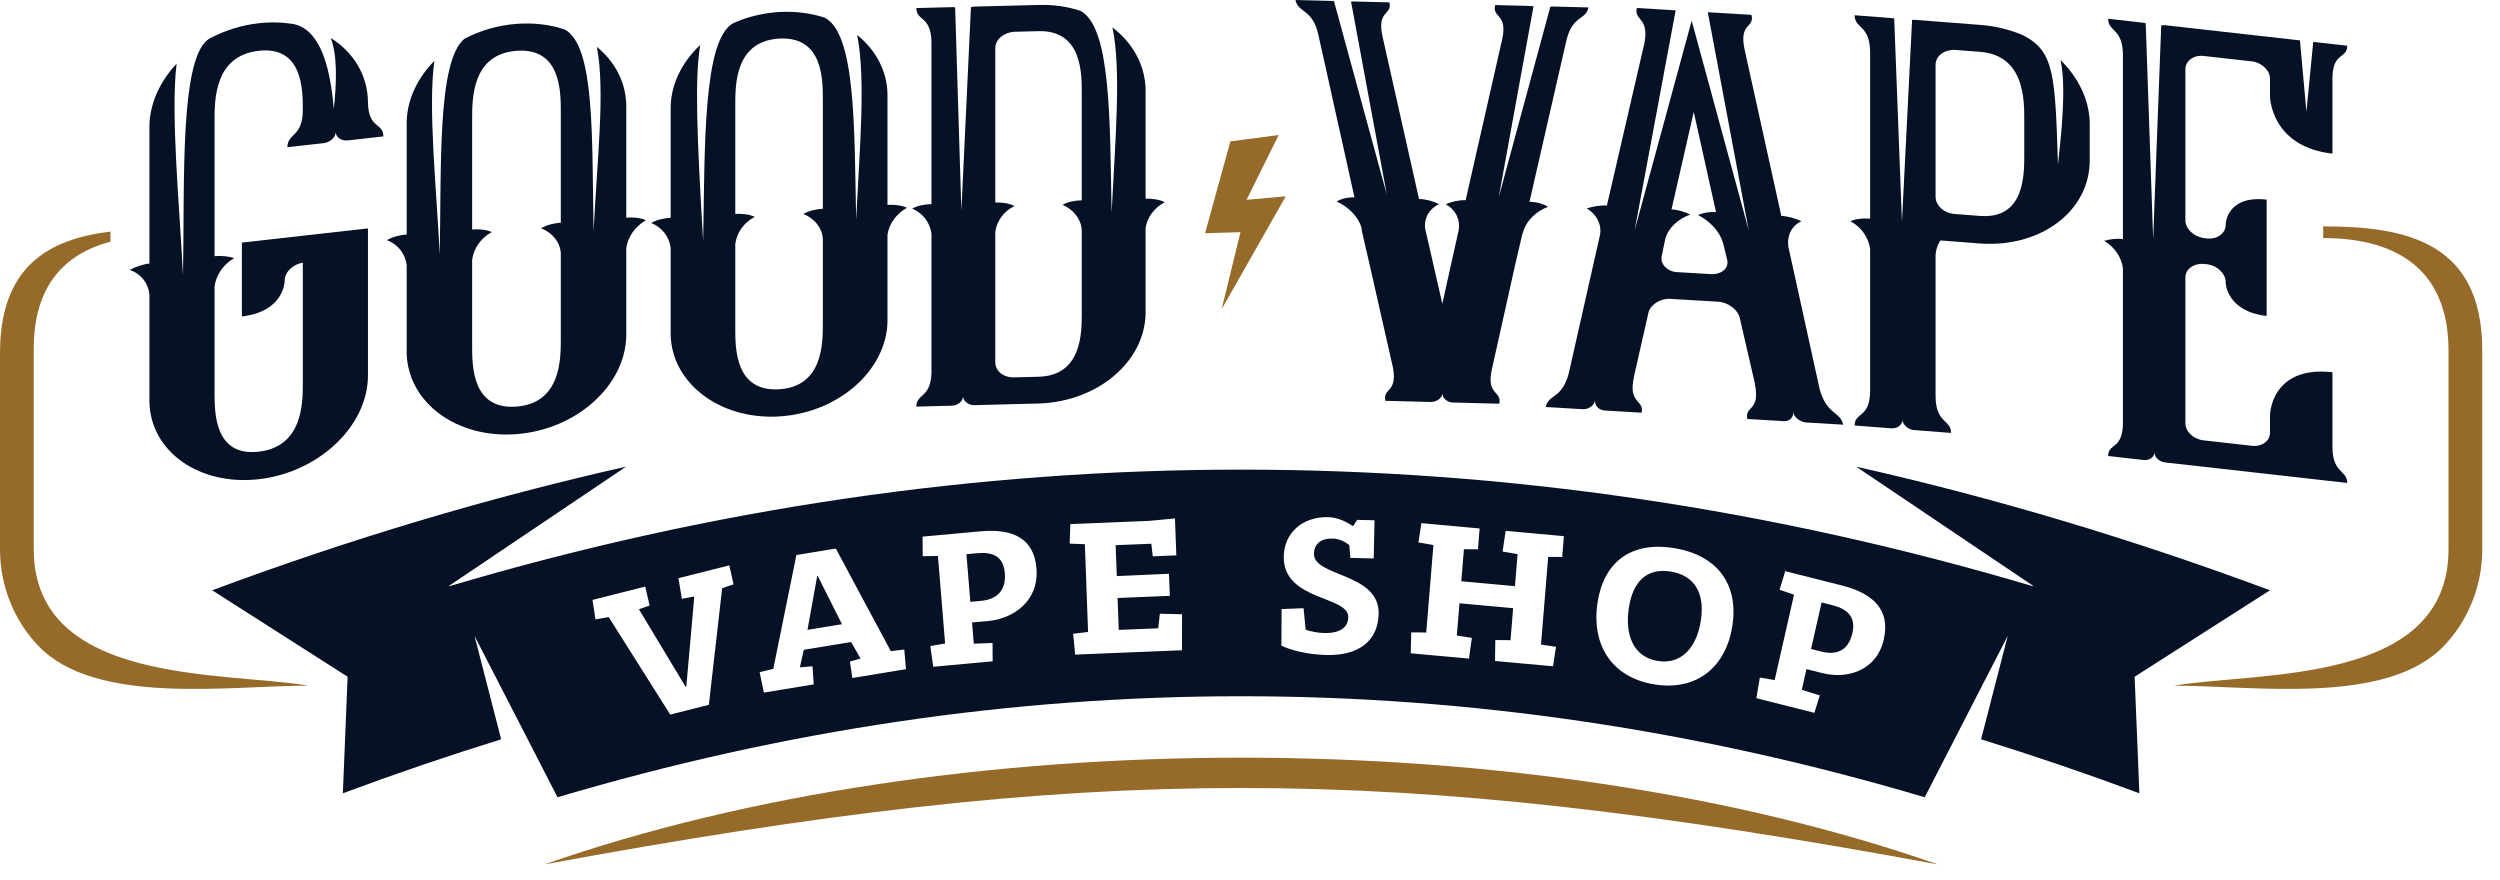 <svg width="125" height="44" viewBox="0 0 125 44" fill="none" xmlns="http://www.w3.org/2000/svg">
<path d="M77.641 0.326C77.599 0.325 77.558 0.327 77.518 0.333L74.936 9.864L76.676 0.315C76.634 0.305 76.59 0.299 76.543 0.298L74.758 0.253C74.587 0.903 75.41 0.668 75.102 1.998L73.283 10.008C72.94 10 72.597 10.076 72.288 10.211C72.768 10.479 73.009 10.941 72.94 11.48L72.116 15.188L71.259 11.437C71.19 10.895 71.464 10.446 71.945 10.202C71.636 10.052 71.293 9.958 70.95 9.949L69.131 1.847C68.822 0.501 69.612 0.777 69.474 0.119L67.655 0.073C67.62 0.072 67.585 0.075 67.552 0.081L69.342 9.735L66.71 0.099L66.719 0.067C66.666 0.054 66.612 0.047 66.557 0.045L64.773 0C64.91 0.659 65.596 0.42 65.905 1.68L67.724 9.868C67.381 9.859 67.072 9.936 66.832 10.073C67.415 10.344 67.896 10.812 68.067 11.357L68.101 11.585L68.445 13.074L69.646 18.371C69.886 19.658 69.131 19.383 69.268 20.041L70.263 20.066L71.052 20.086L71.567 20.099C71.876 20.079 72.116 19.886 72.116 19.658C72.116 19.886 72.322 20.09 72.597 20.125L73.146 20.139L73.969 20.16L74.965 20.185C75.102 19.534 74.312 19.77 74.587 18.496L75.754 13.259L76.097 11.787L76.165 11.562C76.337 11.025 76.783 10.581 77.401 10.34C77.161 10.192 76.852 10.098 76.474 10.089L78.327 1.994C78.636 0.749 79.288 1.022 79.425 0.371L77.641 0.326Z" fill="#051125"/>
<path d="M57.279 9.934V8.966V4.44C57.244 3.219 56.618 2.133 55.625 1.372C56.075 3.568 55.757 7.034 55.581 10.634C55.49 6.002 55.559 1.33 54.007 0.534C53.378 0.332 52.688 0.229 51.96 0.247L50.519 0.284L48.769 0.328L48.735 0.329C48.668 0.331 48.605 0.341 48.547 0.36L48.069 10.544L47.757 0.366C47.717 0.359 47.677 0.356 47.636 0.357L45.818 0.403C45.818 1.058 46.538 0.783 46.573 2.063V10.205C46.23 10.213 45.886 10.279 45.612 10.428C46.161 10.671 46.504 11.146 46.573 11.685V18.631C46.538 19.913 45.818 19.675 45.818 20.33L47.602 20.285C47.911 20.277 48.151 20.043 48.151 19.815C48.151 20.043 48.426 20.264 48.7 20.257L48.769 20.256L50.519 20.211L51.96 20.175C54.877 20.072 57.211 18.106 57.279 15.713V11.414C57.348 10.872 57.725 10.378 58.24 10.109C57.965 9.974 57.622 9.926 57.279 9.934ZM54.088 9.047V10.015C53.745 10.024 53.402 10.089 53.127 10.239C53.676 10.481 54.054 10.955 54.088 11.495V15.68C54.088 16.648 54.088 18.783 51.926 18.837L50.69 18.869C50.176 18.882 49.764 18.55 49.764 18.123V11.605C49.833 11.062 50.176 10.569 50.725 10.299C50.45 10.164 50.107 10.116 49.764 10.124V2.409C49.764 1.983 50.176 1.63 50.69 1.589L51.926 1.558C54.088 1.503 54.088 3.638 54.088 4.634V9.047Z" fill="#051125"/>
<path d="M44.374 10.245V9.263V4.67C44.34 3.506 43.769 2.481 42.857 1.749C43.298 3.947 42.982 7.399 42.807 10.983C42.716 6.352 42.785 1.681 41.234 0.883C40.541 0.657 39.768 0.553 38.953 0.601C38.141 0.65 37.37 0.844 36.679 1.151C35.129 1.953 35.248 7.434 35.157 12.063C34.84 6.704 34.733 3.924 35.012 2.247C34.122 3.083 33.566 4.162 33.533 5.314V9.907V10.889C33.185 10.91 32.838 10.989 32.56 11.149C33.116 11.376 33.463 11.847 33.533 12.392V16.753C33.602 19.176 36 20.997 38.953 20.822C41.907 20.646 44.304 18.54 44.374 16.109V11.747C44.443 11.194 44.826 10.68 45.347 10.389C45.069 10.262 44.721 10.224 44.374 10.245ZM41.142 9.455V10.437C40.795 10.458 40.447 10.536 40.17 10.697C40.725 10.924 41.108 11.392 41.142 11.939V16.185C41.142 17.168 41.142 19.334 38.953 19.464C36.764 19.594 36.764 17.428 36.764 16.446V12.199C36.834 11.646 37.181 11.135 37.737 10.842C37.459 10.714 37.112 10.677 36.764 10.697V9.715V5.238C36.764 4.226 36.764 2.06 38.953 1.93C41.142 1.8 41.142 3.967 41.142 4.978V9.455Z" fill="#051125"/>
<path d="M31.313 10.882V9.885V5.226C31.28 4.074 30.728 3.065 29.843 2.342C30.269 4.54 29.854 7.987 29.68 11.566C29.588 6.936 29.77 2.266 28.219 1.467C27.495 1.23 26.683 1.128 25.823 1.193C24.881 1.266 23.995 1.532 23.22 1.939C21.864 3.056 22.073 8.288 21.986 12.733C21.819 9.325 21.395 5.384 21.719 3.043C20.883 3.889 20.366 4.95 20.334 6.069V10.729V11.725C19.982 11.752 19.63 11.838 19.348 12.006C19.911 12.227 20.264 12.698 20.334 13.249V17.674C20.404 20.13 22.832 21.936 25.823 21.707C28.815 21.477 31.243 19.298 31.313 16.831V12.406C31.383 11.843 31.77 11.315 32.298 11.011C32.017 10.886 31.665 10.855 31.313 10.882ZM28.04 10.137V11.133C27.688 11.16 27.337 11.246 27.055 11.414C27.618 11.634 28.005 12.103 28.04 12.657V16.965C28.04 17.961 28.04 20.159 25.823 20.329C23.607 20.5 23.607 18.302 23.607 17.305V12.998C23.677 12.435 24.029 11.91 24.592 11.603C24.31 11.478 23.958 11.447 23.607 11.474V10.477V5.935C23.607 4.91 23.607 2.712 25.823 2.541C28.04 2.371 28.04 4.569 28.04 5.595V10.137Z" fill="#051125"/>
<path d="M12.094 12.129C12.094 12.129 12.094 15.646 12.094 15.822C14.195 15.585 14.23 14.086 14.23 14.086V14.057C14.23 13.617 14.616 13.222 15.141 13.134V19.142C15.141 20.138 15.141 22.336 12.934 22.584C10.728 22.833 10.728 20.635 10.728 19.639V14.334C10.798 13.77 11.149 13.232 11.709 12.905C11.429 12.819 11.078 12.771 10.728 12.81V11.814V6.012C10.728 4.986 10.728 2.788 12.934 2.54C15.106 2.295 15.141 4.43 15.141 5.456V5.486C15.141 6.863 14.37 6.657 14.37 7.36L16.226 7.151C16.542 7.086 16.787 6.853 16.787 6.59C16.787 6.853 17.032 7.031 17.347 7.025L19.168 6.82C19.168 6.116 18.433 6.463 18.398 5.148C18.398 3.765 17.676 2.61 16.535 1.897C16.861 2.725 16.844 4.041 16.69 5.453C16.426 2.211 15.501 1.412 14.744 1.217C14.177 1.114 13.568 1.091 12.934 1.162C12.063 1.26 11.24 1.524 10.509 1.91C8.959 2.711 9.241 9.138 9.15 13.768C8.984 10.369 8.521 5.686 8.831 3.182C8.011 4.058 7.503 5.136 7.471 6.261V12.181V13.177C7.121 13.217 6.771 13.344 6.491 13.493C7.051 13.693 7.402 14.152 7.471 14.701V20.122C7.542 22.576 9.958 24.297 12.934 23.961C15.946 23.622 18.398 21.295 18.398 18.775V11.419L12.094 12.129Z" fill="#051125"/>
<path d="M116.623 22.35C116.623 20.973 116.623 18.865 116.623 18.612C113.533 18.265 113.5 20.762 113.5 20.762V21.633C113.5 22.054 113.097 22.346 112.593 22.289L110.175 22.017C109.672 21.96 109.269 21.578 109.269 21.156V13.879C109.269 13.457 109.672 13.165 110.175 13.194L110.41 13.22C110.88 13.301 111.284 13.684 111.284 14.105V14.133C111.284 14.133 111.317 15.57 113.332 15.797C113.332 15.629 113.332 14.449 113.332 13.549V13.24C113.332 13.24 113.332 12.959 113.332 12.538C113.332 12.454 113.332 12.341 113.332 12.257C113.332 11.357 113.332 10.149 113.332 9.981C111.317 9.754 111.284 11.211 111.284 11.211V11.239C111.284 11.661 110.88 11.953 110.41 11.928L110.175 11.901C109.672 11.817 109.269 11.434 109.269 11.012V3.454C109.269 3.06 109.672 2.74 110.175 2.797L112.593 3.069C113.097 3.126 113.5 3.537 113.5 3.93V4.829C113.5 4.829 113.533 7.334 116.623 7.682C116.623 7.401 116.623 5.321 116.623 3.916C116.623 2.596 117.361 2.96 117.361 2.286L115.985 2.131L115.662 2.094L115.321 5.588L114.997 2.019L114.541 1.968L112.761 1.768L110.007 1.458L108.631 1.303L108.261 1.261C108.19 1.253 108.122 1.258 108.061 1.273L107.658 11.963L107.285 1.161C107.253 1.151 107.22 1.144 107.187 1.14L105.407 0.939C105.407 1.586 106.112 1.412 106.146 2.68V11.953C105.81 11.915 105.474 11.962 105.206 12.044C105.743 12.357 106.079 12.873 106.146 13.415V21.226C106.112 22.487 105.407 22.154 105.407 22.801L107.187 23.001C107.455 23.031 107.724 22.865 107.724 22.612C107.724 22.865 107.959 23.088 108.261 23.122L108.631 23.163L112.761 23.629L114.541 23.829L115.615 23.951L115.985 23.992L117.361 24.147C117.361 23.501 116.623 23.67 116.623 22.35Z" fill="#051125"/>
<path d="M104.486 6.119C104.453 4.959 103.906 3.863 103.025 3.004C103.333 4.37 103.052 6.826 102.898 8.232C102.758 3.734 102.714 2.566 101.165 1.77C100.511 1.488 99.791 1.304 99.031 1.246L97.553 1.132L95.758 0.994L95.723 0.991C95.683 0.988 95.643 0.989 95.605 0.992L95.098 11.088L94.71 0.925C94.673 0.915 94.635 0.908 94.597 0.905L92.732 0.762C92.732 1.436 93.471 1.229 93.506 2.55V10.931C93.154 10.904 92.803 10.936 92.521 11.061C93.084 11.368 93.436 11.893 93.506 12.455V19.606C93.471 20.922 92.732 20.601 92.732 21.275L94.562 21.416C94.879 21.44 95.125 21.225 95.125 20.99C95.125 21.225 95.407 21.48 95.688 21.502L97.553 21.646C97.553 20.972 96.779 21.176 96.779 19.798V12.707C96.814 12.446 96.884 12.217 97.025 12.022L99.031 12.177C102.058 12.38 104.486 10.544 104.486 8.024V6.119ZM101.213 7.772C101.213 8.769 101.213 10.967 98.996 10.796L97.729 10.699C97.201 10.659 96.779 10.274 96.779 9.835V3.241C96.779 2.802 97.201 2.483 97.729 2.494L98.996 2.591C101.213 2.762 101.213 4.959 101.213 5.985V7.772Z" fill="#051125"/>
<path d="M90.977 19.431L89.414 12.319C89.344 11.766 89.587 11.289 90.074 11.058C89.761 10.924 89.448 10.818 89.066 10.796L87.225 2.454C86.946 1.109 87.746 1.416 87.572 0.741L86.599 0.683L85.765 0.634L85.39 0.611L87.437 11.518L84.584 1.035L81.731 11.518L83.783 0.516L83.645 0.508L82.847 0.46L81.839 0.4C81.7 1.057 82.464 0.842 82.221 2.156L80.345 10.277C79.997 10.257 79.65 10.323 79.337 10.42C79.823 10.709 80.101 11.216 79.997 11.759L78.434 18.685C78.086 19.964 77.426 19.694 77.287 20.35L79.129 20.46C79.441 20.478 79.719 20.264 79.754 20.006C79.719 20.264 79.928 20.507 80.24 20.526L82.082 20.635C82.221 19.979 81.387 20.19 81.7 18.85C81.7 18.822 81.7 18.822 81.7 18.822L82.43 15.601C82.534 15.231 83.02 14.914 83.507 14.943L85.904 15.085C86.425 15.116 86.877 15.49 86.982 15.871L87.746 19.181C87.746 19.181 87.746 19.181 87.746 19.21C88.024 20.584 87.225 20.276 87.364 20.949L89.205 21.058C89.483 21.075 89.692 20.857 89.657 20.594C89.692 20.857 90.004 21.106 90.317 21.125L92.159 21.234C92.019 20.561 91.325 20.751 90.977 19.431ZM85.591 13.709L83.785 13.602C83.333 13.546 82.986 13.178 83.09 12.78L83.263 11.953C83.403 11.413 83.889 10.95 84.514 10.727C84.237 10.595 83.924 10.49 83.576 10.469L84.688 5.596L85.8 10.601C85.452 10.581 85.14 10.649 84.897 10.75C85.487 11.045 85.974 11.565 86.147 12.125L86.356 12.975C86.46 13.385 86.113 13.711 85.591 13.709Z" fill="#051125"/>
<path d="M101.639 29.309C101.646 29.303 101.653 29.298 101.66 29.293C98.71 27.306 95.759 25.32 92.808 23.333C99.718 24.888 106.615 26.951 113.501 29.514C111.244 30.955 108.988 32.396 106.731 33.837C106.81 35.779 106.889 37.721 106.969 39.664C104.328 38.681 101.69 37.782 99.054 36.966C99.498 35.242 99.942 33.517 100.386 31.793C99.559 33.401 98.732 35.008 97.906 36.616C97.349 37.698 96.793 38.781 96.236 39.863C73.543 33.129 50.569 33.129 27.876 39.863C27.32 38.781 26.763 37.698 26.207 36.616C25.38 35.008 24.553 33.401 23.726 31.793C24.17 33.517 24.614 35.242 25.058 36.966C22.422 37.782 19.784 38.681 17.143 39.664C17.223 37.721 17.302 35.779 17.381 33.837C15.125 32.396 12.868 30.955 10.611 29.514C17.497 26.951 24.395 24.888 31.304 23.333C28.353 25.32 25.403 27.306 22.452 29.293C22.459 29.298 22.466 29.303 22.473 29.309C48.669 21.539 75.444 21.539 101.639 29.309ZM32.479 30.277L32.263 29.329L29.625 29.996L29.775 30.97L30.436 30.855L33.512 35.729L35.442 35.242L36.108 29.411L36.679 29.215L36.464 28.268L33.922 28.91L34.095 29.941L34.715 29.825L34.314 34.338L34.285 34.346L31.946 30.463L32.479 30.277ZM40.882 28.787L42.099 31.21L40.374 31.494L40.862 28.79L40.882 28.787ZM40.687 34.219L40.624 33.314L39.995 33.367L40.189 32.491L42.554 32.101L43.03 32.928L42.496 33.077L42.618 33.901L45.299 33.459L45.214 32.477L44.54 32.557L41.791 27.427L39.82 27.752L38.664 33.444L37.982 33.607L38.194 34.63L40.687 34.219ZM48.858 27.661C49.604 27.593 50.17 27.783 50.241 28.654C50.318 29.585 49.779 29.977 49.054 30.043L48.517 30.093L48.322 27.71L48.858 27.661ZM49.632 33.066L49.627 32.149L48.689 32.184L48.602 31.123L49.426 31.048C50.629 30.938 51.96 30.081 51.824 28.419C51.702 26.937 50.668 26.417 49.029 26.566L46.127 26.831L46.137 27.809L46.897 27.8L47.256 32.174L46.516 32.302L46.661 33.338L49.632 33.066ZM58.816 27.768L58.748 25.921L57.455 26.044L53.517 26.205L53.483 27.181L54.243 27.211L54.404 31.598L53.659 31.689L53.757 32.731L59.099 32.512L59.103 30.713L57.994 30.687L57.911 31.415L55.938 31.495L55.879 29.899L58.491 29.792L58.45 28.688L55.839 28.805L55.782 27.259L57.566 27.186L57.639 27.816L58.816 27.768ZM68.685 27.923L68.727 26.014L67.86 25.993L67.653 26.31C67.329 26.09 66.885 25.869 66.416 25.857C65.119 25.825 64.213 26.647 64.188 27.813C64.138 30.052 67.437 29.782 67.413 30.856C67.403 31.308 67.096 31.673 66.199 31.651C65.869 31.643 65.562 31.575 65.284 31.488L65.178 30.41L64.08 30.453L64.07 32.282C64.07 32.282 64.888 32.714 66.334 32.75C67.94 32.789 68.904 32.039 68.933 30.693C68.979 28.634 65.672 28.844 65.697 27.689C65.708 27.197 66.043 26.913 66.632 26.928C67.001 26.937 67.286 27.115 67.463 27.25L67.518 27.894L68.685 27.923ZM73.448 32.93L73.593 31.894L72.842 31.775L72.974 30.164L75.657 30.409L75.526 32.01L74.766 32.001L74.75 33.049L77.651 33.314L77.802 32.339L77.05 32.23L77.409 27.846L78.11 27.849L78.195 26.808L75.284 26.542L75.129 27.577L75.879 27.706L75.748 29.308L73.065 29.063L73.196 27.461L73.897 27.464L73.982 26.423L71.07 26.157L70.921 27.122L71.671 27.251L71.312 31.626L70.562 31.618L70.536 32.664L73.448 32.93ZM85.046 31.003C84.847 32.353 84.089 33.245 82.877 33.045C81.674 32.847 81.24 31.759 81.44 30.409C81.639 29.059 82.355 28.384 83.538 28.578C84.73 28.775 85.246 29.653 85.046 31.003ZM86.623 31.263C86.923 29.238 85.899 27.767 83.711 27.407C81.533 27.048 80.172 28.126 79.873 30.151C79.573 32.176 80.525 33.858 82.703 34.217C84.891 34.577 86.324 33.288 86.623 31.263ZM91.604 30.255C92.332 30.439 92.812 30.808 92.619 31.659C92.413 32.567 91.784 32.76 91.076 32.581L90.552 32.449L91.081 30.123L91.604 30.255ZM90.719 35.642L90.989 34.77L90.089 34.49L90.324 33.455L91.129 33.658C92.303 33.955 93.823 33.585 94.191 31.963C94.519 30.517 93.695 29.678 92.094 29.273L89.262 28.558L88.979 29.488L89.702 29.733L88.733 34.003L87.992 33.878L87.819 34.909L90.719 35.642Z" fill="#051125"/>
<path d="M27.228 43.219C47.538 36.105 76.574 36.105 96.885 43.219C69.323 38.127 54.79 38.127 27.228 43.219Z" fill="#966B2A"/>
<path fill-rule="evenodd" clip-rule="evenodd" d="M60.253 11.661L62.024 11.609L61.084 15.457L64.29 9.815L62.328 9.99L63.935 6.75L61.518 7.07L60.253 11.661Z" fill="#966B2A"/>
<path d="M0 17.661V27.458C0 29.335 0.728 31.042 1.9 32.278C4.764 35.299 11.454 34.282 15.426 34.282C11.148 33.57 1.688 34.256 1.688 27.458V17.423C1.688 14.281 3.247 12.681 5.523 12.083V11.578C2.402 11.957 0 13.341 0 17.661Z" fill="#966B2A"/>
<path d="M124.113 17.661V23.626V27.458C124.113 29.336 123.386 31.042 122.214 32.278C119.349 35.299 112.659 34.282 108.688 34.282C112.965 33.57 122.426 34.256 122.426 27.458V23.626V17.528C122.426 13.36 119.683 11.903 116.16 11.903V11.318C120.371 11.318 124.113 12.136 124.113 17.528V17.661Z" fill="#966B2A"/>
</svg>

